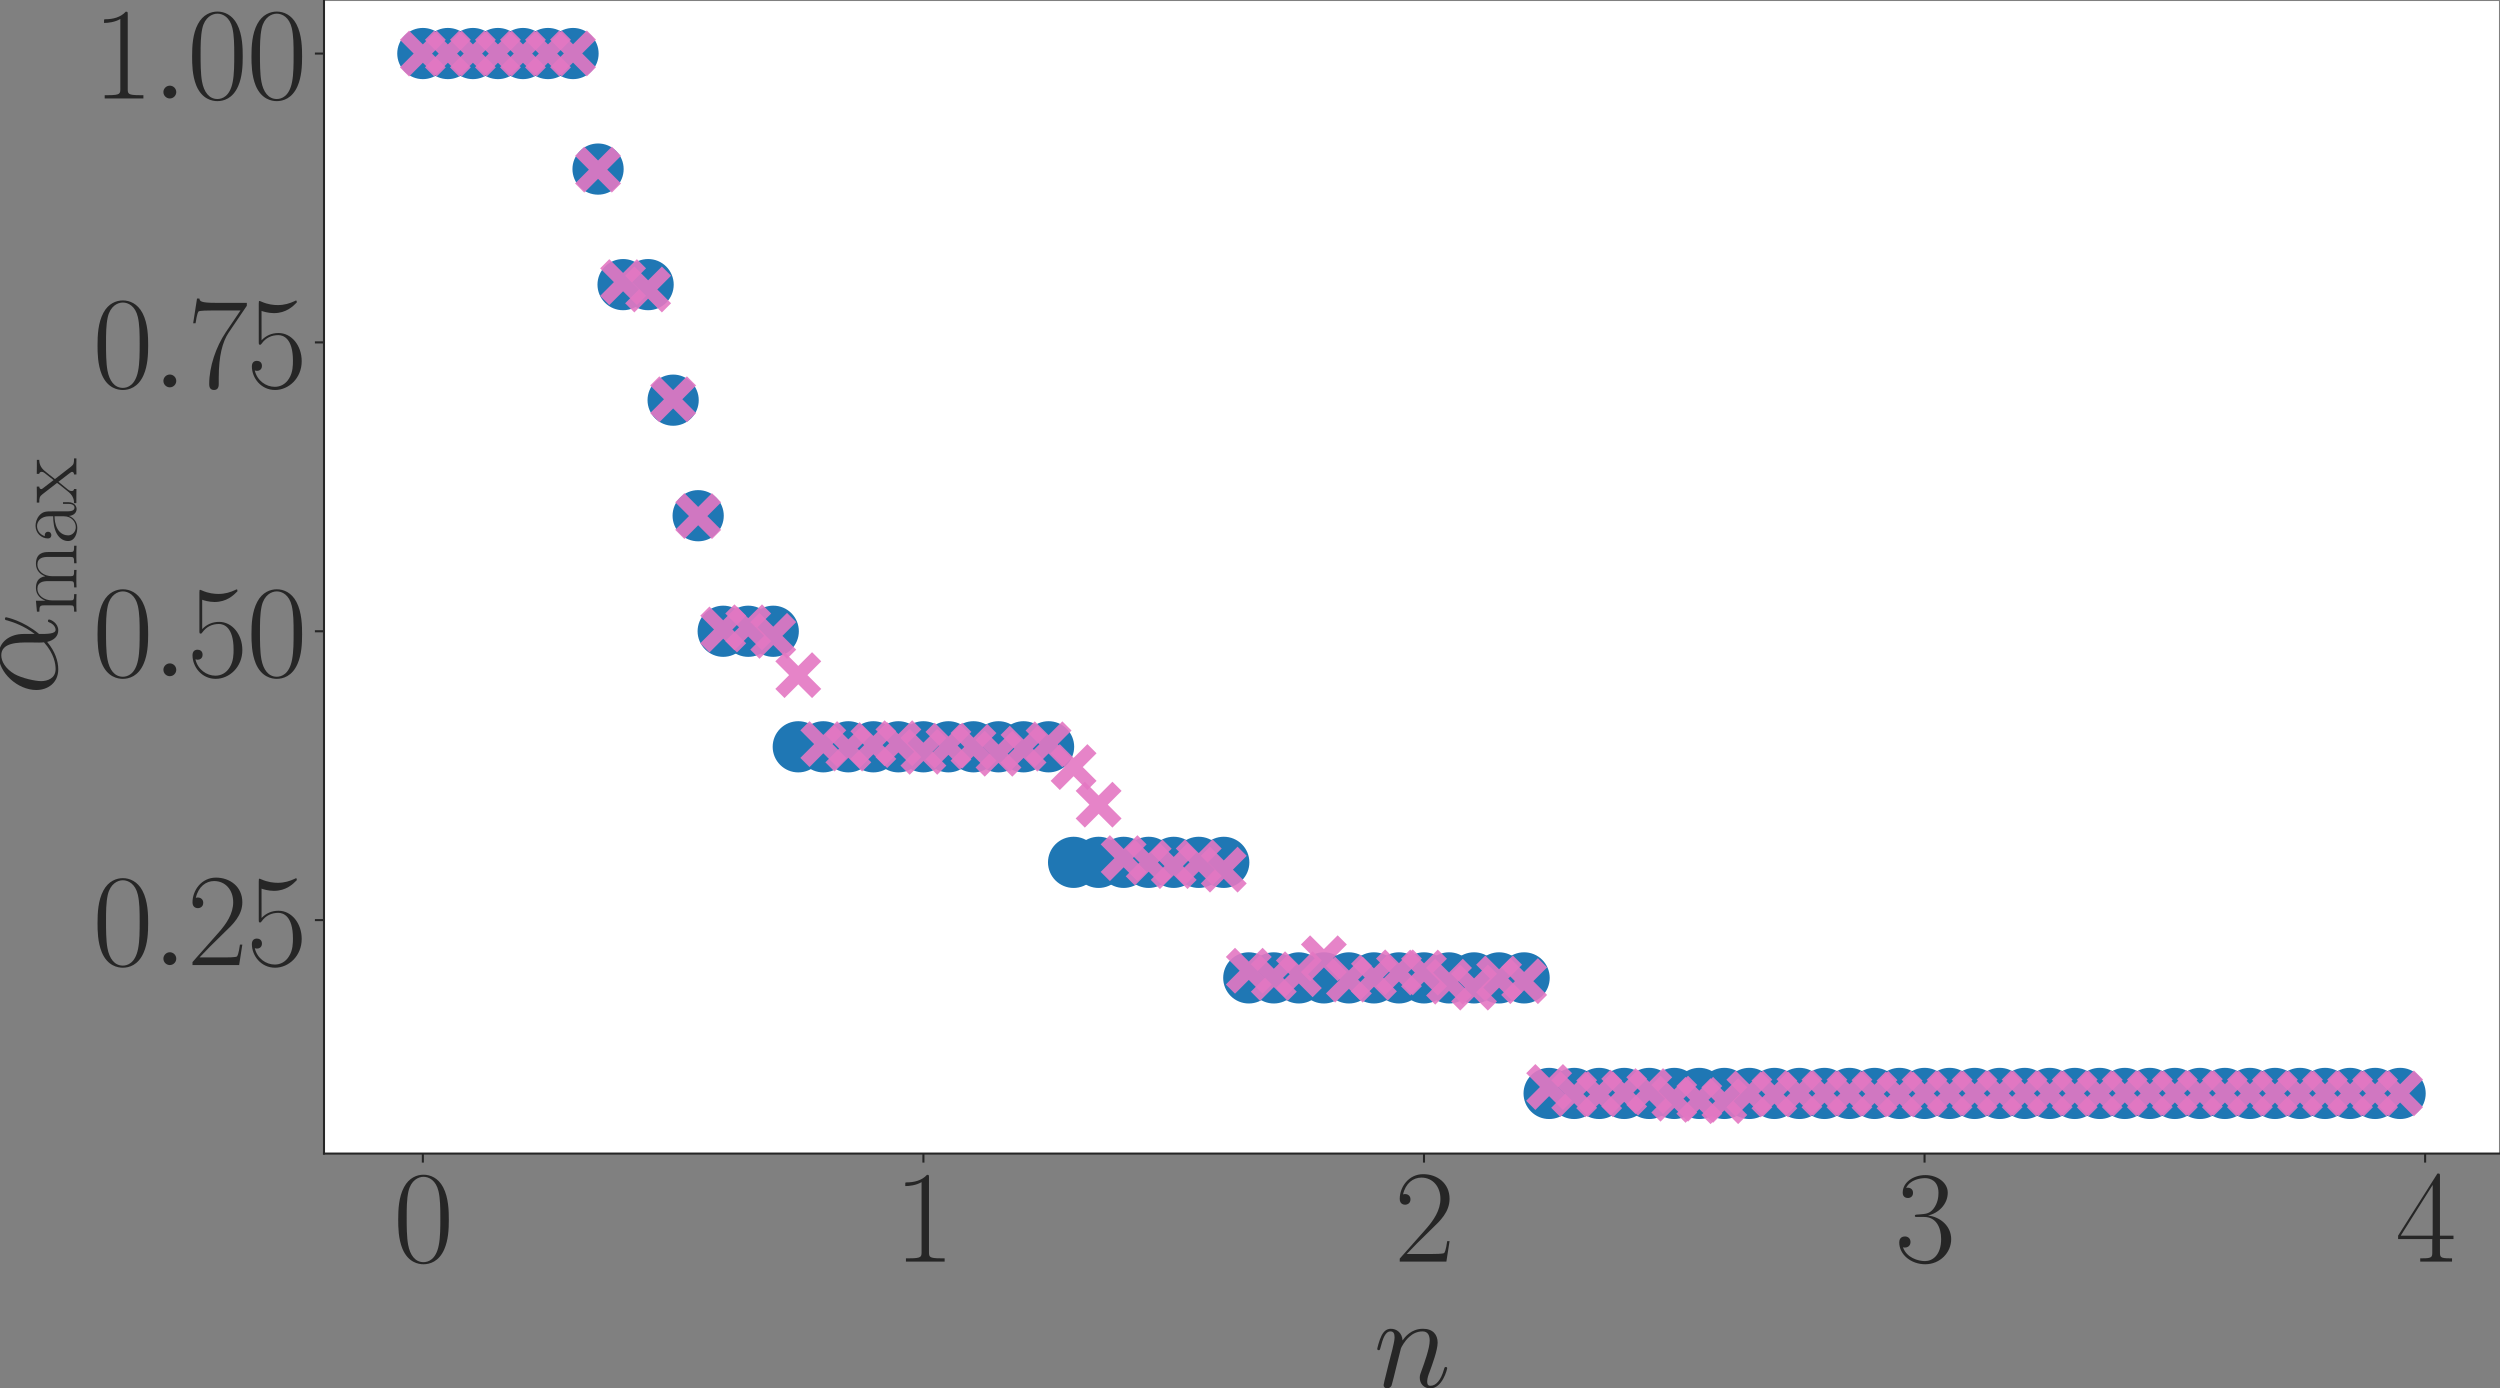 <?xml version="1.0" encoding="UTF-8" standalone="no"?>
<svg
   width="962.083pt"
   height="534.292pt"
   viewBox="0 0 962.083 534.292"
   version="1.1"
   id="svg223"
   sodipodi:docname="actual_vs_gb.svg"
   inkscape:version="1.3.2 (091e20e, 2023-11-25)"
   xmlns:inkscape="http://www.inkscape.org/namespaces/inkscape"
   xmlns:sodipodi="http://sodipodi.sourceforge.net/DTD/sodipodi-0.dtd"
   xmlns:xlink="http://www.w3.org/1999/xlink"
   xmlns="http://www.w3.org/2000/svg"
   xmlns:svg="http://www.w3.org/2000/svg"
   xmlns:rdf="http://www.w3.org/1999/02/22-rdf-syntax-ns#"
   xmlns:cc="http://creativecommons.org/ns#"
   xmlns:dc="http://purl.org/dc/elements/1.1/">
  <rect x="0" y="0" width="962.083" height="534.292" fill="#808080" stroke="none"/>
  <sodipodi:namedview
     id="namedview223"
     pagecolor="#ffffff"
     bordercolor="#000000"
     borderopacity="0.25"
     inkscape:showpageshadow="2"
     inkscape:pageopacity="0.0"
     inkscape:pagecheckerboard="0"
     inkscape:deskcolor="#d1d1d1"
     inkscape:document-units="pt"
     inkscape:zoom="0.30729167"
     inkscape:cx="707.79661"
     inkscape:cy="294.50847"
     inkscape:window-width="1312"
     inkscape:window-height="698"
     inkscape:window-x="0"
     inkscape:window-y="25"
     inkscape:window-maximized="0"
     inkscape:current-layer="svg223" />
  <defs
     id="defs1">
    <style
       type="text/css"
       id="style1">*{stroke-linejoin: round; stroke-linecap: butt}</style>
  </defs>
  <g
     id="figure_1"
     transform="translate(-10.317,-68.72)">
    <g
       id="axes_1">
      <g
         id="patch_2">
        <path
           d="M 135,512.64 H 972 V 69.12 H 135 Z"
           style="fill:#ffffff"
           id="path2" />
      </g>
      <g
         id="matplotlib.axis_1">
        <g
           id="xtick_1">
          <g
             id="line2d_1">
            <defs
               id="defs2">
              <path
                 id="m9ea96ff65d"
                 d="M 0,0 V 3.5"
                 style="stroke:#262626;stroke-width:0.8" />
            </defs>
            <g
               id="g2">
              <use
                 xlink:href="#m9ea96ff65d"
                 x="173.045"
                 y="512.64"
                 style="fill:#262626;stroke:#262626;stroke-width:0.8"
                 id="use2" />
            </g>
          </g>
          <g
             id="text_1">
            <!-- $\mathdefault{0}$ -->
            <g
               style="fill:#262626"
               transform="matrix(0.5,0,0,-0.5,161.623,554.233)"
               id="g3">
              <defs
                 id="defs3">
                <path
                   id="CMR17-30"
                   d="m 2688,2025 c 0,391 -6,1055 -275,1566 -237,448 -615,607 -947,607 -308,0 -698,-140 -941,-601 C 269,3118 243,2524 243,2025 c 0,-364 7,-919 205,-1406 275,-658 768,-747 1018,-747 294,0 742,121 1004,728 192,442 218,959 218,1425 z M 1466,-26 c -410,0 -653,351 -743,838 -70,376 -70,926 -70,1284 0,492 0,901 83,1291 122,542 480,709 730,709 262,0 601,-173 723,-696 83,-364 89,-793 89,-1304 0,-416 0,-927 -76,-1304 C 2067,95 1690,-26 1466,-26 Z"
                   transform="scale(0.016)" />
              </defs>
              <use
                 xlink:href="#CMR17-30"
                 transform="scale(0.996)"
                 id="use3" />
            </g>
          </g>
        </g>
        <g
           id="xtick_2">
          <g
             id="line2d_2">
            <g
               id="g4">
              <use
                 xlink:href="#m9ea96ff65d"
                 x="365.681"
                 y="512.64"
                 style="fill:#262626;stroke:#262626;stroke-width:0.8"
                 id="use4" />
            </g>
          </g>
          <g
             id="text_2">
            <!-- $\mathdefault{1}$ -->
            <g
               style="fill:#262626"
               transform="matrix(0.5,0,0,-0.5,354.258,554.233)"
               id="g5">
              <defs
                 id="defs4">
                <path
                   id="CMR17-31"
                   d="m 1702,4058 c 0,134 -6,134 -96,134 -249,-276 -627,-365 -985,-365 -19,0 -51,0 -58,-19 -6,-13 -6,-26 -6,-160 198,0 531,38 787,191 V 461 C 1344,236 1331,160 781,160 H 589 V 0 c 307,0 627,0 934,0 307,0 627,0 935,0 v 160 h -192 c -551,0 -564,70 -564,298 z"
                   transform="scale(0.016)" />
              </defs>
              <use
                 xlink:href="#CMR17-31"
                 transform="scale(0.996)"
                 id="use5" />
            </g>
          </g>
        </g>
        <g
           id="xtick_3">
          <g
             id="line2d_3">
            <g
               id="g6">
              <use
                 xlink:href="#m9ea96ff65d"
                 x="558.316"
                 y="512.64"
                 style="fill:#262626;stroke:#262626;stroke-width:0.8"
                 id="use6" />
            </g>
          </g>
          <g
             id="text_3">
            <!-- $\mathdefault{2}$ -->
            <g
               style="fill:#262626"
               transform="matrix(0.5,0,0,-0.5,546.893,554.233)"
               id="g7">
              <defs
                 id="defs6">
                <path
                   id="CMR17-32"
                   d="M 2669,989 H 2554 C 2490,536 2438,459 2413,420 2381,369 1920,369 1830,369 H 602 c 230,250 678,703 1222,1228 390,370 845,805 845,1438 0,755 -602,1189 -1274,1189 -704,0 -1133,-620 -1133,-1194 0,-250 186,-282 263,-282 64,0 256,39 256,262 0,197 -167,254 -256,254 -39,0 -77,-6 -103,-19 122,545 493,813 884,813 556,0 921,-441 921,-1023 0,-556 -326,-1035 -691,-1451 L 262,146 V 0 h 2253 z"
                   transform="scale(0.016)" />
              </defs>
              <use
                 xlink:href="#CMR17-32"
                 transform="scale(0.996)"
                 id="use7" />
            </g>
          </g>
        </g>
        <g
           id="xtick_4">
          <g
             id="line2d_4">
            <g
               id="g8">
              <use
                 xlink:href="#m9ea96ff65d"
                 x="750.951"
                 y="512.64"
                 style="fill:#262626;stroke:#262626;stroke-width:0.8"
                 id="use8" />
            </g>
          </g>
          <g
             id="text_4">
            <!-- $\mathdefault{3}$ -->
            <g
               style="fill:#262626"
               transform="matrix(0.5,0,0,-0.5,739.528,554.233)"
               id="g9">
              <defs
                 id="defs8">
                <path
                   id="CMR17-33"
                   d="m 1414,2157 c 570,0 820,-495 820,-1067 C 2234,320 1824,25 1453,25 1114,25 563,194 390,693 c 32,-13 64,-13 96,-13 154,0 269,102 269,268 0,185 -141,268 -269,268 -108,0 -275,-51 -275,-290 0,-591 576,-1054 1255,-1054 710,0 1254,558 1254,1213 0,622 -512,1072 -1120,1142 486,101 954,529 954,1102 0,491 -506,850 -1082,850 -582,0 -1094,-350 -1094,-850 0,-219 166,-257 249,-257 135,0 250,83 250,249 0,165 -115,248 -250,248 -25,0 -57,0 -83,-12 186,402 691,475 915,475 224,0 647,-107 647,-712 0,-177 -26,-492 -244,-770 -192,-246 -409,-246 -620,-266 -32,0 -180,-15 -205,-15 -45,-6 -71,-12 -71,-61 0,-45 7,-51 135,-51 z"
                   transform="scale(0.016)" />
              </defs>
              <use
                 xlink:href="#CMR17-33"
                 transform="scale(0.996)"
                 id="use9" />
            </g>
          </g>
        </g>
        <g
           id="xtick_5">
          <g
             id="line2d_5">
            <g
               id="g10">
              <use
                 xlink:href="#m9ea96ff65d"
                 x="943.586"
                 y="512.64"
                 style="fill:#262626;stroke:#262626;stroke-width:0.8"
                 id="use10" />
            </g>
          </g>
          <g
             id="text_5">
            <!-- $\mathdefault{4}$ -->
            <g
               style="fill:#262626"
               transform="matrix(0.5,0,0,-0.5,932.164,554.233)"
               id="g11">
              <defs
                 id="defs10">
                <path
                   id="CMR17-34"
                   d="m 2150,4122 c 0,134 -6,134 -121,134 L 128,1254 V 1088 H 1779 V 457 c 0,-233 -13,-297 -461,-297 H 1197 V 0 c 205,0 550,0 768,0 217,0 563,0 768,0 v 160 h -122 c -448,0 -461,64 -461,297 v 631 h 653 v 166 H 2150 Z M 1798,3703 V 1254 H 256 Z"
                   transform="scale(0.016)" />
              </defs>
              <use
                 xlink:href="#CMR17-34"
                 transform="scale(0.996)"
                 id="use11" />
            </g>
          </g>
        </g>
        <g
           id="text_6">
          <!-- $n$ -->
          <g
             style="fill:#262626"
             transform="matrix(0.5,0,0,-0.5,538.942,602.514)"
             id="g12">
            <defs
               id="defs11">
              <path
                 id="CMMI12-6e"
                 d="m 1318,1871 c 13,39 173,358 410,562 166,153 384,256 634,256 256,0 345,-192 345,-447 0,-364 -262,-1092 -390,-1437 -58,-154 -90,-237 -90,-352 0,-287 199,-517 506,-517 595,0 819,939 819,977 0,32 -26,58 -64,58 -58,0 -64,-19 -96,-128 C 3245,319 3002,64 2752,64 c -64,0 -166,0 -166,205 0,160 70,352 108,441 128,353 397,1070 397,1435 0,383 -224,671 -710,671 -570,0 -871,-401 -986,-561 -19,363 -281,561 -563,561 -205,0 -346,-121 -454,-338 -116,-230 -205,-613 -205,-639 0,-25 25,-57 70,-57 51,0 58,6 96,153 103,390 218,754 474,754 147,0 198,-103 198,-294 0,-141 -64,-390 -109,-588 L 723,1118 C 698,996 627,709 595,594 550,428 480,128 480,96 480,6 550,-64 646,-64 c 77,0 167,38 218,134 13,32 70,256 102,383 l 141,575 z"
                 transform="scale(0.016)" />
            </defs>
            <use
               xlink:href="#CMMI12-6e"
               transform="scale(0.996)"
               id="use12" />
          </g>
        </g>
      </g>
      <g
         id="matplotlib.axis_2">
        <g
           id="ytick_1">
          <g
             id="line2d_6">
            <defs
               id="defs12">
              <path
                 id="mb4820567de"
                 d="M 0,0 H -3.5"
                 style="stroke:#262626;stroke-width:0.8" />
            </defs>
            <g
               id="g13">
              <use
                 xlink:href="#mb4820567de"
                 x="135"
                 y="422.813"
                 style="fill:#262626;stroke:#262626;stroke-width:0.8"
                 id="use13" />
            </g>
          </g>
          <g
             id="text_7">
            <!-- $\mathdefault{0.25}$ -->
            <g
               style="fill:#262626"
               transform="matrix(0.5,0,0,-0.5,45.916,440.11)"
               id="g17">
              <defs
                 id="defs13">
                <path
                   id="CMMI12-3a"
                   d="M 1178,307 C 1178,492 1024,619 870,619 685,619 557,466 557,313 557,128 710,0 864,0 c 186,0 314,153 314,307 z"
                   transform="scale(0.016)" />
                <path
                   id="CMR17-35"
                   d="m 730,3692 c 64,-26 326,-108 595,-108 595,0 921,327 1107,516 0,57 0,92 -38,92 -7,0 -20,0 -71,-29 -224,-105 -486,-190 -806,-190 -192,0 -480,26 -794,166 -70,32 -83,32 -89,32 -32,0 -39,-7 -39,-134 V 2203 c 0,-114 0,-146 64,-146 32,0 45,13 77,57 205,287 486,408 806,408 224,0 704,-140 704,-1233 0,-204 0,-574 -192,-868 C 1894,159 1645,25 1370,25 947,25 518,320 403,814 c 26,-7 77,-19 103,-19 83,0 243,45 243,243 0,172 -122,242 -243,242 -148,0 -244,-90 -244,-269 0,-557 442,-1139 1120,-1139 660,0 1287,568 1287,1392 0,766 -499,1360 -1120,1360 -327,0 -602,-121 -819,-350 z"
                   transform="scale(0.016)" />
              </defs>
              <use
                 xlink:href="#CMR17-30"
                 transform="scale(0.996)"
                 id="use14" />
              <use
                 xlink:href="#CMMI12-3a"
                 transform="matrix(0.996,0,0,0.996,45.69,0)"
                 id="use15" />
              <use
                 xlink:href="#CMR17-32"
                 transform="matrix(0.996,0,0,0.996,72.788,0)"
                 id="use16" />
              <use
                 xlink:href="#CMR17-35"
                 transform="matrix(0.996,0,0,0.996,118.478,0)"
                 id="use17" />
            </g>
          </g>
        </g>
        <g
           id="ytick_2">
          <g
             id="line2d_7">
            <g
               id="g18">
              <use
                 xlink:href="#mb4820567de"
                 x="135"
                 y="311.65"
                 style="fill:#262626;stroke:#262626;stroke-width:0.8"
                 id="use18" />
            </g>
          </g>
          <g
             id="text_8">
            <!-- $\mathdefault{0.50}$ -->
            <g
               style="fill:#262626"
               transform="matrix(0.5,0,0,-0.5,45.916,328.946)"
               id="g22">
              <use
                 xlink:href="#CMR17-30"
                 transform="scale(0.996)"
                 id="use19" />
              <use
                 xlink:href="#CMMI12-3a"
                 transform="matrix(0.996,0,0,0.996,45.69,0)"
                 id="use20" />
              <use
                 xlink:href="#CMR17-35"
                 transform="matrix(0.996,0,0,0.996,72.788,0)"
                 id="use21" />
              <use
                 xlink:href="#CMR17-30"
                 transform="matrix(0.996,0,0,0.996,118.478,0)"
                 id="use22" />
            </g>
          </g>
        </g>
        <g
           id="ytick_3">
          <g
             id="line2d_8">
            <g
               id="g23">
              <use
                 xlink:href="#mb4820567de"
                 x="135"
                 y="200.487"
                 style="fill:#262626;stroke:#262626;stroke-width:0.8"
                 id="use23" />
            </g>
          </g>
          <g
             id="text_9">
            <!-- $\mathdefault{0.75}$ -->
            <g
               style="fill:#262626"
               transform="matrix(0.5,0,0,-0.5,45.916,217.783)"
               id="g27">
              <defs
                 id="defs23">
                <path
                   id="CMR17-37"
                   d="m 2886,3941 v 140 H 1382 c -748,0 -761,84 -787,207 H 480 L 294,3094 h 116 c 19,121 64,446 140,567 39,51 512,51 621,51 H 2579 L 1869,2661 C 1395,1954 1069,999 1069,165 c 0,-76 0,-293 230,-293 231,0 231,217 231,299 v 294 c 0,1043 179,1731 473,2171 z"
                   transform="scale(0.016)" />
              </defs>
              <use
                 xlink:href="#CMR17-30"
                 transform="scale(0.996)"
                 id="use24" />
              <use
                 xlink:href="#CMMI12-3a"
                 transform="matrix(0.996,0,0,0.996,45.69,0)"
                 id="use25" />
              <use
                 xlink:href="#CMR17-37"
                 transform="matrix(0.996,0,0,0.996,72.788,0)"
                 id="use26" />
              <use
                 xlink:href="#CMR17-35"
                 transform="matrix(0.996,0,0,0.996,118.478,0)"
                 id="use27" />
            </g>
          </g>
        </g>
        <g
           id="ytick_4">
          <g
             id="line2d_9">
            <g
               id="g28">
              <use
                 xlink:href="#mb4820567de"
                 x="135"
                 y="89.323"
                 style="fill:#262626;stroke:#262626;stroke-width:0.8"
                 id="use28" />
            </g>
          </g>
          <g
             id="text_10">
            <!-- $\mathdefault{1.00}$ -->
            <g
               style="fill:#262626"
               transform="matrix(0.5,0,0,-0.5,45.916,106.619)"
               id="g32">
              <use
                 xlink:href="#CMR17-31"
                 transform="scale(0.996)"
                 id="use29" />
              <use
                 xlink:href="#CMMI12-3a"
                 transform="matrix(0.996,0,0,0.996,45.69,0)"
                 id="use30" />
              <use
                 xlink:href="#CMR17-30"
                 transform="matrix(0.996,0,0,0.996,72.788,0)"
                 id="use31" />
              <use
                 xlink:href="#CMR17-30"
                 transform="matrix(0.996,0,0,0.996,118.478,0)"
                 id="use32" />
            </g>
          </g>
        </g>
        <g
           id="text_11">
          <!-- $\alpha_{\mathrm{max}}$ -->
          <g
             style="fill:#262626"
             transform="matrix(0,-0.5,-0.5,0,32.227,336.3)"
             id="g36">
            <defs
               id="defs32">
              <path
                 id="CMMI12-b"
                 d="m 2963,1616 c 0,619 -352,1199 -1030,1199 C 1094,2815 256,1902 256,996 256,441 602,-64 1254,-64 c 397,0 871,153 1325,536 90,-357 288,-536 563,-536 346,0 519,358 519,441 0,57 -45,57 -64,57 -51,0 -58,-19 -77,-70 -58,-160 -205,-300 -358,-300 -199,0 -199,408 -199,798 653,779 807,1584 807,1590 0,58 -52,58 -71,58 -57,0 -64,-19 -89,-134 -84,-281 -250,-779 -647,-1303 z M 2560,626 C 1997,121 1491,64 1267,64 813,64 685,466 685,766 c 0,274 141,926 339,1278 262,447 621,644 909,644 621,0 621,-811 621,-1347 0,-159 -7,-325 -7,-485 0,-128 7,-160 13,-230 z"
                 transform="scale(0.016)" />
              <path
                 id="CMR17-6d"
                 d="m 4326,1933 c 0,319 -57,857 -819,857 -435,0 -736,-294 -851,-639 h -6 c -77,525 -455,639 -813,639 -506,0 -768,-390 -864,-646 h -7 v 646 l -755,-70 v -166 c 378,0 435,-39 435,-346 V 428 C 646,184 621,153 211,153 V -13 C 365,0 646,0 813,0 c 166,0 454,0 608,-13 v 166 c -410,0 -435,25 -435,275 v 1230 c 0,589 358,1030 806,1030 474,0 525,-422 525,-730 V 428 c 0,-244 -26,-275 -435,-275 V -13 c 153,13 435,13 601,13 167,0 455,0 608,-13 v 166 c -409,0 -435,25 -435,275 v 1230 c 0,589 358,1030 806,1030 474,0 525,-422 525,-730 V 428 c 0,-244 -25,-275 -435,-275 V -13 c 154,13 435,13 602,13 166,0 454,0 608,-13 v 166 c -410,0 -436,25 -436,275 z"
                 transform="scale(0.016)" />
              <path
                 id="CMR17-61"
                 d="m 2304,1653 c 0,419 0,641 -269,890 -237,209 -512,273 -729,273 -506,0 -871,-409 -871,-845 0,-243 192,-243 231,-243 83,0 230,50 230,226 0,158 -122,227 -230,227 -26,0 -58,-7 -77,-13 134,424 480,546 704,546 320,0 672,-285 672,-829 V 1600 C 1587,1600 1133,1549 774,1357 371,1133 256,813 256,570 256,77 832,-64 1171,-64 c 352,0 679,203 819,575 13,-278 192,-529 474,-529 134,0 474,88 474,585 V 920 H 2822 V 562 c 0,-384 -172,-434 -256,-434 -262,0 -262,330 -262,610 z M 1965,870 C 1965,317 1568,38 1216,38 896,38 646,275 646,570 c 0,191 84,530 455,735 307,173 659,199 864,199 z"
                 transform="scale(0.016)" />
              <path
                 id="CMR17-78"
                 d="m 1664,1477 c 192,249 410,529 589,739 211,242 454,344 736,344 v 166 c -109,0 -333,0 -448,0 -173,0 -371,0 -519,6 v -166 c 90,-13 141,-77 141,-166 0,-115 -64,-185 -96,-229 l -473,-598 -564,733 c -57,70 -57,82 -57,114 0,77 64,140 173,140 v 172 c -154,-6 -429,-6 -589,-6 -173,0 -378,0 -519,6 v -172 c 346,0 423,-26 576,-217 l 736,-948 c 13,-13 45,-51 45,-70 C 1395,1299 838,619 768,530 480,185 179,160 6,160 V 0 c 109,0 333,0 448,0 128,0 410,0 525,-6 v 166 c -38,6 -141,19 -141,165 0,115 52,185 109,261 l 531,650 557,-724 c 51,-70 128,-166 128,-211 0,-90 -77,-141 -179,-141 V -6 c 154,6 429,6 589,6 173,0 377,0 518,-6 v 166 c -320,0 -416,12 -569,210 z"
                 transform="scale(0.016)" />
            </defs>
            <use
               xlink:href="#CMMI12-b"
               transform="scale(0.996)"
               id="use33" />
            <use
               xlink:href="#CMR17-6d"
               transform="matrix(0.697,0,0,0.697,62.047,-14.944)"
               id="use34" />
            <use
               xlink:href="#CMR17-61"
               transform="matrix(0.697,0,0,0.697,115.89,-14.944)"
               id="use35" />
            <use
               xlink:href="#CMR17-78"
               transform="matrix(0.697,0,0,0.697,147.873,-14.944)"
               id="use36" />
          </g>
        </g>
      </g>
      <g
         id="PathCollection_1">
        <defs
           id="defs36">
          <path
             id="mb19cdaca20"
             d="m 0,9.354 c 2.481,0 4.86,-0.986 6.614,-2.74 C 8.369,4.86 9.354,2.481 9.354,0 c 0,-2.481 -0.986,-4.86 -2.74,-6.614 C 4.86,-8.369 2.481,-9.354 0,-9.354 c -2.481,0 -4.86,0.986 -6.614,2.74 -1.754,1.754 -2.74,4.134 -2.74,6.614 0,2.481 0.986,4.86 2.74,6.614 C -4.86,8.369 -2.481,9.354 0,9.354 Z"
             style="stroke:#1f77b4" />
        </defs>
        <g
           clip-path="url(#pf249c90416)"
           id="g116">
          <use
             xlink:href="#mb19cdaca20"
             x="173.045"
             y="89.323"
             style="fill:#1f77b4;stroke:#1f77b4"
             id="use37" />
          <use
             xlink:href="#mb19cdaca20"
             x="182.677"
             y="89.323"
             style="fill:#1f77b4;stroke:#1f77b4"
             id="use38" />
          <use
             xlink:href="#mb19cdaca20"
             x="192.309"
             y="89.323"
             style="fill:#1f77b4;stroke:#1f77b4"
             id="use39" />
          <use
             xlink:href="#mb19cdaca20"
             x="201.941"
             y="89.323"
             style="fill:#1f77b4;stroke:#1f77b4"
             id="use40" />
          <use
             xlink:href="#mb19cdaca20"
             x="211.572"
             y="89.323"
             style="fill:#1f77b4;stroke:#1f77b4"
             id="use41" />
          <use
             xlink:href="#mb19cdaca20"
             x="221.204"
             y="89.323"
             style="fill:#1f77b4;stroke:#1f77b4"
             id="use42" />
          <use
             xlink:href="#mb19cdaca20"
             x="230.836"
             y="89.323"
             style="fill:#1f77b4;stroke:#1f77b4"
             id="use43" />
          <use
             xlink:href="#mb19cdaca20"
             x="240.468"
             y="133.788"
             style="fill:#1f77b4;stroke:#1f77b4"
             id="use44" />
          <use
             xlink:href="#mb19cdaca20"
             x="250.1"
             y="178.254"
             style="fill:#1f77b4;stroke:#1f77b4"
             id="use45" />
          <use
             xlink:href="#mb19cdaca20"
             x="259.731"
             y="178.254"
             style="fill:#1f77b4;stroke:#1f77b4"
             id="use46" />
          <use
             xlink:href="#mb19cdaca20"
             x="269.363"
             y="222.719"
             style="fill:#1f77b4;stroke:#1f77b4"
             id="use47" />
          <use
             xlink:href="#mb19cdaca20"
             x="278.995"
             y="267.185"
             style="fill:#1f77b4;stroke:#1f77b4"
             id="use48" />
          <use
             xlink:href="#mb19cdaca20"
             x="288.627"
             y="311.65"
             style="fill:#1f77b4;stroke:#1f77b4"
             id="use49" />
          <use
             xlink:href="#mb19cdaca20"
             x="298.258"
             y="311.65"
             style="fill:#1f77b4;stroke:#1f77b4"
             id="use50" />
          <use
             xlink:href="#mb19cdaca20"
             x="307.89"
             y="311.65"
             style="fill:#1f77b4;stroke:#1f77b4"
             id="use51" />
          <use
             xlink:href="#mb19cdaca20"
             x="317.522"
             y="356.115"
             style="fill:#1f77b4;stroke:#1f77b4"
             id="use52" />
          <use
             xlink:href="#mb19cdaca20"
             x="327.154"
             y="356.115"
             style="fill:#1f77b4;stroke:#1f77b4"
             id="use53" />
          <use
             xlink:href="#mb19cdaca20"
             x="336.785"
             y="356.115"
             style="fill:#1f77b4;stroke:#1f77b4"
             id="use54" />
          <use
             xlink:href="#mb19cdaca20"
             x="346.417"
             y="356.115"
             style="fill:#1f77b4;stroke:#1f77b4"
             id="use55" />
          <use
             xlink:href="#mb19cdaca20"
             x="356.049"
             y="356.115"
             style="fill:#1f77b4;stroke:#1f77b4"
             id="use56" />
          <use
             xlink:href="#mb19cdaca20"
             x="365.681"
             y="356.115"
             style="fill:#1f77b4;stroke:#1f77b4"
             id="use57" />
          <use
             xlink:href="#mb19cdaca20"
             x="375.312"
             y="356.115"
             style="fill:#1f77b4;stroke:#1f77b4"
             id="use58" />
          <use
             xlink:href="#mb19cdaca20"
             x="384.944"
             y="356.115"
             style="fill:#1f77b4;stroke:#1f77b4"
             id="use59" />
          <use
             xlink:href="#mb19cdaca20"
             x="394.576"
             y="356.115"
             style="fill:#1f77b4;stroke:#1f77b4"
             id="use60" />
          <use
             xlink:href="#mb19cdaca20"
             x="404.208"
             y="356.115"
             style="fill:#1f77b4;stroke:#1f77b4"
             id="use61" />
          <use
             xlink:href="#mb19cdaca20"
             x="413.839"
             y="356.115"
             style="fill:#1f77b4;stroke:#1f77b4"
             id="use62" />
          <use
             xlink:href="#mb19cdaca20"
             x="423.471"
             y="400.581"
             style="fill:#1f77b4;stroke:#1f77b4"
             id="use63" />
          <use
             xlink:href="#mb19cdaca20"
             x="433.103"
             y="400.581"
             style="fill:#1f77b4;stroke:#1f77b4"
             id="use64" />
          <use
             xlink:href="#mb19cdaca20"
             x="442.735"
             y="400.581"
             style="fill:#1f77b4;stroke:#1f77b4"
             id="use65" />
          <use
             xlink:href="#mb19cdaca20"
             x="452.367"
             y="400.581"
             style="fill:#1f77b4;stroke:#1f77b4"
             id="use66" />
          <use
             xlink:href="#mb19cdaca20"
             x="461.998"
             y="400.581"
             style="fill:#1f77b4;stroke:#1f77b4"
             id="use67" />
          <use
             xlink:href="#mb19cdaca20"
             x="471.63"
             y="400.581"
             style="fill:#1f77b4;stroke:#1f77b4"
             id="use68" />
          <use
             xlink:href="#mb19cdaca20"
             x="481.262"
             y="400.581"
             style="fill:#1f77b4;stroke:#1f77b4"
             id="use69" />
          <use
             xlink:href="#mb19cdaca20"
             x="490.894"
             y="445.046"
             style="fill:#1f77b4;stroke:#1f77b4"
             id="use70" />
          <use
             xlink:href="#mb19cdaca20"
             x="500.525"
             y="445.046"
             style="fill:#1f77b4;stroke:#1f77b4"
             id="use71" />
          <use
             xlink:href="#mb19cdaca20"
             x="510.157"
             y="445.046"
             style="fill:#1f77b4;stroke:#1f77b4"
             id="use72" />
          <use
             xlink:href="#mb19cdaca20"
             x="519.789"
             y="445.046"
             style="fill:#1f77b4;stroke:#1f77b4"
             id="use73" />
          <use
             xlink:href="#mb19cdaca20"
             x="529.421"
             y="445.046"
             style="fill:#1f77b4;stroke:#1f77b4"
             id="use74" />
          <use
             xlink:href="#mb19cdaca20"
             x="539.052"
             y="445.046"
             style="fill:#1f77b4;stroke:#1f77b4"
             id="use75" />
          <use
             xlink:href="#mb19cdaca20"
             x="548.684"
             y="445.046"
             style="fill:#1f77b4;stroke:#1f77b4"
             id="use76" />
          <use
             xlink:href="#mb19cdaca20"
             x="558.316"
             y="445.046"
             style="fill:#1f77b4;stroke:#1f77b4"
             id="use77" />
          <use
             xlink:href="#mb19cdaca20"
             x="567.948"
             y="445.046"
             style="fill:#1f77b4;stroke:#1f77b4"
             id="use78" />
          <use
             xlink:href="#mb19cdaca20"
             x="577.579"
             y="445.046"
             style="fill:#1f77b4;stroke:#1f77b4"
             id="use79" />
          <use
             xlink:href="#mb19cdaca20"
             x="587.211"
             y="445.046"
             style="fill:#1f77b4;stroke:#1f77b4"
             id="use80" />
          <use
             xlink:href="#mb19cdaca20"
             x="596.843"
             y="445.046"
             style="fill:#1f77b4;stroke:#1f77b4"
             id="use81" />
          <use
             xlink:href="#mb19cdaca20"
             x="606.475"
             y="489.511"
             style="fill:#1f77b4;stroke:#1f77b4"
             id="use82" />
          <use
             xlink:href="#mb19cdaca20"
             x="616.106"
             y="489.511"
             style="fill:#1f77b4;stroke:#1f77b4"
             id="use83" />
          <use
             xlink:href="#mb19cdaca20"
             x="625.738"
             y="489.511"
             style="fill:#1f77b4;stroke:#1f77b4"
             id="use84" />
          <use
             xlink:href="#mb19cdaca20"
             x="635.37"
             y="489.511"
             style="fill:#1f77b4;stroke:#1f77b4"
             id="use85" />
          <use
             xlink:href="#mb19cdaca20"
             x="645.002"
             y="489.511"
             style="fill:#1f77b4;stroke:#1f77b4"
             id="use86" />
          <use
             xlink:href="#mb19cdaca20"
             x="654.633"
             y="489.511"
             style="fill:#1f77b4;stroke:#1f77b4"
             id="use87" />
          <use
             xlink:href="#mb19cdaca20"
             x="664.265"
             y="489.511"
             style="fill:#1f77b4;stroke:#1f77b4"
             id="use88" />
          <use
             xlink:href="#mb19cdaca20"
             x="673.897"
             y="489.511"
             style="fill:#1f77b4;stroke:#1f77b4"
             id="use89" />
          <use
             xlink:href="#mb19cdaca20"
             x="683.529"
             y="489.511"
             style="fill:#1f77b4;stroke:#1f77b4"
             id="use90" />
          <use
             xlink:href="#mb19cdaca20"
             x="693.161"
             y="489.511"
             style="fill:#1f77b4;stroke:#1f77b4"
             id="use91" />
          <use
             xlink:href="#mb19cdaca20"
             x="702.792"
             y="489.511"
             style="fill:#1f77b4;stroke:#1f77b4"
             id="use92" />
          <use
             xlink:href="#mb19cdaca20"
             x="712.424"
             y="489.511"
             style="fill:#1f77b4;stroke:#1f77b4"
             id="use93" />
          <use
             xlink:href="#mb19cdaca20"
             x="722.056"
             y="489.511"
             style="fill:#1f77b4;stroke:#1f77b4"
             id="use94" />
          <use
             xlink:href="#mb19cdaca20"
             x="731.688"
             y="489.511"
             style="fill:#1f77b4;stroke:#1f77b4"
             id="use95" />
          <use
             xlink:href="#mb19cdaca20"
             x="741.319"
             y="489.511"
             style="fill:#1f77b4;stroke:#1f77b4"
             id="use96" />
          <use
             xlink:href="#mb19cdaca20"
             x="750.951"
             y="489.511"
             style="fill:#1f77b4;stroke:#1f77b4"
             id="use97" />
          <use
             xlink:href="#mb19cdaca20"
             x="760.583"
             y="489.511"
             style="fill:#1f77b4;stroke:#1f77b4"
             id="use98" />
          <use
             xlink:href="#mb19cdaca20"
             x="770.215"
             y="489.511"
             style="fill:#1f77b4;stroke:#1f77b4"
             id="use99" />
          <use
             xlink:href="#mb19cdaca20"
             x="779.846"
             y="489.511"
             style="fill:#1f77b4;stroke:#1f77b4"
             id="use100" />
          <use
             xlink:href="#mb19cdaca20"
             x="789.478"
             y="489.511"
             style="fill:#1f77b4;stroke:#1f77b4"
             id="use101" />
          <use
             xlink:href="#mb19cdaca20"
             x="799.11"
             y="489.511"
             style="fill:#1f77b4;stroke:#1f77b4"
             id="use102" />
          <use
             xlink:href="#mb19cdaca20"
             x="808.742"
             y="489.511"
             style="fill:#1f77b4;stroke:#1f77b4"
             id="use103" />
          <use
             xlink:href="#mb19cdaca20"
             x="818.373"
             y="489.511"
             style="fill:#1f77b4;stroke:#1f77b4"
             id="use104" />
          <use
             xlink:href="#mb19cdaca20"
             x="828.005"
             y="489.511"
             style="fill:#1f77b4;stroke:#1f77b4"
             id="use105" />
          <use
             xlink:href="#mb19cdaca20"
             x="837.637"
             y="489.511"
             style="fill:#1f77b4;stroke:#1f77b4"
             id="use106" />
          <use
             xlink:href="#mb19cdaca20"
             x="847.269"
             y="489.511"
             style="fill:#1f77b4;stroke:#1f77b4"
             id="use107" />
          <use
             xlink:href="#mb19cdaca20"
             x="856.9"
             y="489.511"
             style="fill:#1f77b4;stroke:#1f77b4"
             id="use108" />
          <use
             xlink:href="#mb19cdaca20"
             x="866.532"
             y="489.511"
             style="fill:#1f77b4;stroke:#1f77b4"
             id="use109" />
          <use
             xlink:href="#mb19cdaca20"
             x="876.164"
             y="489.511"
             style="fill:#1f77b4;stroke:#1f77b4"
             id="use110" />
          <use
             xlink:href="#mb19cdaca20"
             x="885.796"
             y="489.511"
             style="fill:#1f77b4;stroke:#1f77b4"
             id="use111" />
          <use
             xlink:href="#mb19cdaca20"
             x="895.427"
             y="489.511"
             style="fill:#1f77b4;stroke:#1f77b4"
             id="use112" />
          <use
             xlink:href="#mb19cdaca20"
             x="905.059"
             y="489.511"
             style="fill:#1f77b4;stroke:#1f77b4"
             id="use113" />
          <use
             xlink:href="#mb19cdaca20"
             x="914.691"
             y="489.511"
             style="fill:#1f77b4;stroke:#1f77b4"
             id="use114" />
          <use
             xlink:href="#mb19cdaca20"
             x="924.323"
             y="489.511"
             style="fill:#1f77b4;stroke:#1f77b4"
             id="use115" />
          <use
             xlink:href="#mb19cdaca20"
             x="933.955"
             y="489.511"
             style="fill:#1f77b4;stroke:#1f77b4"
             id="use116" />
        </g>
      </g>
      <g
         id="PathCollection_2">
        <defs
           id="defs116">
          <path
             id="m11c35aee8e"
             d="M -7.071,7.071 7.071,-7.071 m -14.142,0 14.142,14.142"
             style="stroke:#e377c2;stroke-width:5;stroke-opacity:0.9" />
        </defs>
        <g
           clip-path="url(#pf249c90416)"
           id="g196">
          <use
             xlink:href="#m11c35aee8e"
             x="173.045"
             y="89.34"
             style="fill:#e377c2;fill-opacity:0.9;stroke:#e377c2;stroke-width:5;stroke-opacity:0.9"
             id="use117" />
          <use
             xlink:href="#m11c35aee8e"
             x="182.677"
             y="89.34"
             style="fill:#e377c2;fill-opacity:0.9;stroke:#e377c2;stroke-width:5;stroke-opacity:0.9"
             id="use118" />
          <use
             xlink:href="#m11c35aee8e"
             x="192.309"
             y="89.34"
             style="fill:#e377c2;fill-opacity:0.9;stroke:#e377c2;stroke-width:5;stroke-opacity:0.9"
             id="use119" />
          <use
             xlink:href="#m11c35aee8e"
             x="201.941"
             y="89.34"
             style="fill:#e377c2;fill-opacity:0.9;stroke:#e377c2;stroke-width:5;stroke-opacity:0.9"
             id="use120" />
          <use
             xlink:href="#m11c35aee8e"
             x="211.572"
             y="89.34"
             style="fill:#e377c2;fill-opacity:0.9;stroke:#e377c2;stroke-width:5;stroke-opacity:0.9"
             id="use121" />
          <use
             xlink:href="#m11c35aee8e"
             x="221.204"
             y="89.34"
             style="fill:#e377c2;fill-opacity:0.9;stroke:#e377c2;stroke-width:5;stroke-opacity:0.9"
             id="use122" />
          <use
             xlink:href="#m11c35aee8e"
             x="230.836"
             y="89.28"
             style="fill:#e377c2;fill-opacity:0.9;stroke:#e377c2;stroke-width:5;stroke-opacity:0.9"
             id="use123" />
          <use
             xlink:href="#m11c35aee8e"
             x="240.468"
             y="134.006"
             style="fill:#e377c2;fill-opacity:0.9;stroke:#e377c2;stroke-width:5;stroke-opacity:0.9"
             id="use124" />
          <use
             xlink:href="#m11c35aee8e"
             x="250.1"
             y="177.286"
             style="fill:#e377c2;fill-opacity:0.9;stroke:#e377c2;stroke-width:5;stroke-opacity:0.9"
             id="use125" />
          <use
             xlink:href="#m11c35aee8e"
             x="259.731"
             y="180.127"
             style="fill:#e377c2;fill-opacity:0.9;stroke:#e377c2;stroke-width:5;stroke-opacity:0.9"
             id="use126" />
          <use
             xlink:href="#m11c35aee8e"
             x="269.363"
             y="222.374"
             style="fill:#e377c2;fill-opacity:0.9;stroke:#e377c2;stroke-width:5;stroke-opacity:0.9"
             id="use127" />
          <use
             xlink:href="#m11c35aee8e"
             x="278.995"
             y="267.326"
             style="fill:#e377c2;fill-opacity:0.9;stroke:#e377c2;stroke-width:5;stroke-opacity:0.9"
             id="use128" />
          <use
             xlink:href="#m11c35aee8e"
             x="288.627"
             y="310.97"
             style="fill:#e377c2;fill-opacity:0.9;stroke:#e377c2;stroke-width:5;stroke-opacity:0.9"
             id="use129" />
          <use
             xlink:href="#m11c35aee8e"
             x="298.258"
             y="310.13"
             style="fill:#e377c2;fill-opacity:0.9;stroke:#e377c2;stroke-width:5;stroke-opacity:0.9"
             id="use130" />
          <use
             xlink:href="#m11c35aee8e"
             x="307.89"
             y="313.42"
             style="fill:#e377c2;fill-opacity:0.9;stroke:#e377c2;stroke-width:5;stroke-opacity:0.9"
             id="use131" />
          <use
             xlink:href="#m11c35aee8e"
             x="317.522"
             y="328.532"
             style="fill:#e377c2;fill-opacity:0.9;stroke:#e377c2;stroke-width:5;stroke-opacity:0.9"
             id="use132" />
          <use
             xlink:href="#m11c35aee8e"
             x="327.154"
             y="355.076"
             style="fill:#e377c2;fill-opacity:0.9;stroke:#e377c2;stroke-width:5;stroke-opacity:0.9"
             id="use133" />
          <use
             xlink:href="#m11c35aee8e"
             x="336.785"
             y="356.789"
             style="fill:#e377c2;fill-opacity:0.9;stroke:#e377c2;stroke-width:5;stroke-opacity:0.9"
             id="use134" />
          <use
             xlink:href="#m11c35aee8e"
             x="346.417"
             y="355.46"
             style="fill:#e377c2;fill-opacity:0.9;stroke:#e377c2;stroke-width:5;stroke-opacity:0.9"
             id="use135" />
          <use
             xlink:href="#m11c35aee8e"
             x="356.049"
             y="354.749"
             style="fill:#e377c2;fill-opacity:0.9;stroke:#e377c2;stroke-width:5;stroke-opacity:0.9"
             id="use136" />
          <use
             xlink:href="#m11c35aee8e"
             x="365.681"
             y="358.048"
             style="fill:#e377c2;fill-opacity:0.9;stroke:#e377c2;stroke-width:5;stroke-opacity:0.9"
             id="use137" />
          <use
             xlink:href="#m11c35aee8e"
             x="375.312"
             y="355.678"
             style="fill:#e377c2;fill-opacity:0.9;stroke:#e377c2;stroke-width:5;stroke-opacity:0.9"
             id="use138" />
          <use
             xlink:href="#m11c35aee8e"
             x="384.944"
             y="356.141"
             style="fill:#e377c2;fill-opacity:0.9;stroke:#e377c2;stroke-width:5;stroke-opacity:0.9"
             id="use139" />
          <use
             xlink:href="#m11c35aee8e"
             x="394.576"
             y="358.785"
             style="fill:#e377c2;fill-opacity:0.9;stroke:#e377c2;stroke-width:5;stroke-opacity:0.9"
             id="use140" />
          <use
             xlink:href="#m11c35aee8e"
             x="404.208"
             y="356.839"
             style="fill:#e377c2;fill-opacity:0.9;stroke:#e377c2;stroke-width:5;stroke-opacity:0.9"
             id="use141" />
          <use
             xlink:href="#m11c35aee8e"
             x="413.839"
             y="355.157"
             style="fill:#e377c2;fill-opacity:0.9;stroke:#e377c2;stroke-width:5;stroke-opacity:0.9"
             id="use142" />
          <use
             xlink:href="#m11c35aee8e"
             x="423.471"
             y="363.916"
             style="fill:#e377c2;fill-opacity:0.9;stroke:#e377c2;stroke-width:5;stroke-opacity:0.9"
             id="use143" />
          <use
             xlink:href="#m11c35aee8e"
             x="433.103"
             y="378.387"
             style="fill:#e377c2;fill-opacity:0.9;stroke:#e377c2;stroke-width:5;stroke-opacity:0.9"
             id="use144" />
          <use
             xlink:href="#m11c35aee8e"
             x="442.735"
             y="398.959"
             style="fill:#e377c2;fill-opacity:0.9;stroke:#e377c2;stroke-width:5;stroke-opacity:0.9"
             id="use145" />
          <use
             xlink:href="#m11c35aee8e"
             x="452.367"
             y="400.64"
             style="fill:#e377c2;fill-opacity:0.9;stroke:#e377c2;stroke-width:5;stroke-opacity:0.9"
             id="use146" />
          <use
             xlink:href="#m11c35aee8e"
             x="461.998"
             y="402.025"
             style="fill:#e377c2;fill-opacity:0.9;stroke:#e377c2;stroke-width:5;stroke-opacity:0.9"
             id="use147" />
          <use
             xlink:href="#m11c35aee8e"
             x="471.63"
             y="400.561"
             style="fill:#e377c2;fill-opacity:0.9;stroke:#e377c2;stroke-width:5;stroke-opacity:0.9"
             id="use148" />
          <use
             xlink:href="#m11c35aee8e"
             x="481.262"
             y="403.382"
             style="fill:#e377c2;fill-opacity:0.9;stroke:#e377c2;stroke-width:5;stroke-opacity:0.9"
             id="use149" />
          <use
             xlink:href="#m11c35aee8e"
             x="490.894"
             y="442.288"
             style="fill:#e377c2;fill-opacity:0.9;stroke:#e377c2;stroke-width:5;stroke-opacity:0.9"
             id="use150" />
          <use
             xlink:href="#m11c35aee8e"
             x="500.525"
             y="445.056"
             style="fill:#e377c2;fill-opacity:0.9;stroke:#e377c2;stroke-width:5;stroke-opacity:0.9"
             id="use151" />
          <use
             xlink:href="#m11c35aee8e"
             x="510.157"
             y="443.651"
             style="fill:#e377c2;fill-opacity:0.9;stroke:#e377c2;stroke-width:5;stroke-opacity:0.9"
             id="use152" />
          <use
             xlink:href="#m11c35aee8e"
             x="519.789"
             y="437.495"
             style="fill:#e377c2;fill-opacity:0.9;stroke:#e377c2;stroke-width:5;stroke-opacity:0.9"
             id="use153" />
          <use
             xlink:href="#m11c35aee8e"
             x="529.421"
             y="445.717"
             style="fill:#e377c2;fill-opacity:0.9;stroke:#e377c2;stroke-width:5;stroke-opacity:0.9"
             id="use154" />
          <use
             xlink:href="#m11c35aee8e"
             x="539.052"
             y="444.925"
             style="fill:#e377c2;fill-opacity:0.9;stroke:#e377c2;stroke-width:5;stroke-opacity:0.9"
             id="use155" />
          <use
             xlink:href="#m11c35aee8e"
             x="548.684"
             y="442.916"
             style="fill:#e377c2;fill-opacity:0.9;stroke:#e377c2;stroke-width:5;stroke-opacity:0.9"
             id="use156" />
          <use
             xlink:href="#m11c35aee8e"
             x="558.316"
             y="442.99"
             style="fill:#e377c2;fill-opacity:0.9;stroke:#e377c2;stroke-width:5;stroke-opacity:0.9"
             id="use157" />
          <use
             xlink:href="#m11c35aee8e"
             x="567.948"
             y="446.514"
             style="fill:#e377c2;fill-opacity:0.9;stroke:#e377c2;stroke-width:5;stroke-opacity:0.9"
             id="use158" />
          <use
             xlink:href="#m11c35aee8e"
             x="577.579"
             y="448.786"
             style="fill:#e377c2;fill-opacity:0.9;stroke:#e377c2;stroke-width:5;stroke-opacity:0.9"
             id="use159" />
          <use
             xlink:href="#m11c35aee8e"
             x="587.211"
             y="445.273"
             style="fill:#e377c2;fill-opacity:0.9;stroke:#e377c2;stroke-width:5;stroke-opacity:0.9"
             id="use160" />
          <use
             xlink:href="#m11c35aee8e"
             x="596.843"
             y="446.298"
             style="fill:#e377c2;fill-opacity:0.9;stroke:#e377c2;stroke-width:5;stroke-opacity:0.9"
             id="use161" />
          <use
             xlink:href="#m11c35aee8e"
             x="606.475"
             y="487.03"
             style="fill:#e377c2;fill-opacity:0.9;stroke:#e377c2;stroke-width:5;stroke-opacity:0.9"
             id="use162" />
          <use
             xlink:href="#m11c35aee8e"
             x="616.106"
             y="489.737"
             style="fill:#e377c2;fill-opacity:0.9;stroke:#e377c2;stroke-width:5;stroke-opacity:0.9"
             id="use163" />
          <use
             xlink:href="#m11c35aee8e"
             x="625.738"
             y="489.855"
             style="fill:#e377c2;fill-opacity:0.9;stroke:#e377c2;stroke-width:5;stroke-opacity:0.9"
             id="use164" />
          <use
             xlink:href="#m11c35aee8e"
             x="635.37"
             y="489.202"
             style="fill:#e377c2;fill-opacity:0.9;stroke:#e377c2;stroke-width:5;stroke-opacity:0.9"
             id="use165" />
          <use
             xlink:href="#m11c35aee8e"
             x="645.002"
             y="488.607"
             style="fill:#e377c2;fill-opacity:0.9;stroke:#e377c2;stroke-width:5;stroke-opacity:0.9"
             id="use166" />
          <use
             xlink:href="#m11c35aee8e"
             x="654.633"
             y="491.534"
             style="fill:#e377c2;fill-opacity:0.9;stroke:#e377c2;stroke-width:5;stroke-opacity:0.9"
             id="use167" />
          <use
             xlink:href="#m11c35aee8e"
             x="664.265"
             y="491.981"
             style="fill:#e377c2;fill-opacity:0.9;stroke:#e377c2;stroke-width:5;stroke-opacity:0.9"
             id="use168" />
          <use
             xlink:href="#m11c35aee8e"
             x="673.897"
             y="492.48"
             style="fill:#e377c2;fill-opacity:0.9;stroke:#e377c2;stroke-width:5;stroke-opacity:0.9"
             id="use169" />
          <use
             xlink:href="#m11c35aee8e"
             x="683.529"
             y="489.531"
             style="fill:#e377c2;fill-opacity:0.9;stroke:#e377c2;stroke-width:5;stroke-opacity:0.9"
             id="use170" />
          <use
             xlink:href="#m11c35aee8e"
             x="693.161"
             y="489.905"
             style="fill:#e377c2;fill-opacity:0.9;stroke:#e377c2;stroke-width:5;stroke-opacity:0.9"
             id="use171" />
          <use
             xlink:href="#m11c35aee8e"
             x="702.792"
             y="489.366"
             style="fill:#e377c2;fill-opacity:0.9;stroke:#e377c2;stroke-width:5;stroke-opacity:0.9"
             id="use172" />
          <use
             xlink:href="#m11c35aee8e"
             x="712.424"
             y="489.533"
             style="fill:#e377c2;fill-opacity:0.9;stroke:#e377c2;stroke-width:5;stroke-opacity:0.9"
             id="use173" />
          <use
             xlink:href="#m11c35aee8e"
             x="722.056"
             y="489.524"
             style="fill:#e377c2;fill-opacity:0.9;stroke:#e377c2;stroke-width:5;stroke-opacity:0.9"
             id="use174" />
          <use
             xlink:href="#m11c35aee8e"
             x="731.688"
             y="489.702"
             style="fill:#e377c2;fill-opacity:0.9;stroke:#e377c2;stroke-width:5;stroke-opacity:0.9"
             id="use175" />
          <use
             xlink:href="#m11c35aee8e"
             x="741.319"
             y="489.899"
             style="fill:#e377c2;fill-opacity:0.9;stroke:#e377c2;stroke-width:5;stroke-opacity:0.9"
             id="use176" />
          <use
             xlink:href="#m11c35aee8e"
             x="750.951"
             y="489.534"
             style="fill:#e377c2;fill-opacity:0.9;stroke:#e377c2;stroke-width:5;stroke-opacity:0.9"
             id="use177" />
          <use
             xlink:href="#m11c35aee8e"
             x="760.583"
             y="489.535"
             style="fill:#e377c2;fill-opacity:0.9;stroke:#e377c2;stroke-width:5;stroke-opacity:0.9"
             id="use178" />
          <use
             xlink:href="#m11c35aee8e"
             x="770.215"
             y="489.482"
             style="fill:#e377c2;fill-opacity:0.9;stroke:#e377c2;stroke-width:5;stroke-opacity:0.9"
             id="use179" />
          <use
             xlink:href="#m11c35aee8e"
             x="779.846"
             y="489.483"
             style="fill:#e377c2;fill-opacity:0.9;stroke:#e377c2;stroke-width:5;stroke-opacity:0.9"
             id="use180" />
          <use
             xlink:href="#m11c35aee8e"
             x="789.478"
             y="489.494"
             style="fill:#e377c2;fill-opacity:0.9;stroke:#e377c2;stroke-width:5;stroke-opacity:0.9"
             id="use181" />
          <use
             xlink:href="#m11c35aee8e"
             x="799.11"
             y="489.495"
             style="fill:#e377c2;fill-opacity:0.9;stroke:#e377c2;stroke-width:5;stroke-opacity:0.9"
             id="use182" />
          <use
             xlink:href="#m11c35aee8e"
             x="808.742"
             y="489.491"
             style="fill:#e377c2;fill-opacity:0.9;stroke:#e377c2;stroke-width:5;stroke-opacity:0.9"
             id="use183" />
          <use
             xlink:href="#m11c35aee8e"
             x="818.373"
             y="489.544"
             style="fill:#e377c2;fill-opacity:0.9;stroke:#e377c2;stroke-width:5;stroke-opacity:0.9"
             id="use184" />
          <use
             xlink:href="#m11c35aee8e"
             x="828.005"
             y="489.431"
             style="fill:#e377c2;fill-opacity:0.9;stroke:#e377c2;stroke-width:5;stroke-opacity:0.9"
             id="use185" />
          <use
             xlink:href="#m11c35aee8e"
             x="837.637"
             y="489.471"
             style="fill:#e377c2;fill-opacity:0.9;stroke:#e377c2;stroke-width:5;stroke-opacity:0.9"
             id="use186" />
          <use
             xlink:href="#m11c35aee8e"
             x="847.269"
             y="489.442"
             style="fill:#e377c2;fill-opacity:0.9;stroke:#e377c2;stroke-width:5;stroke-opacity:0.9"
             id="use187" />
          <use
             xlink:href="#m11c35aee8e"
             x="856.9"
             y="489.324"
             style="fill:#e377c2;fill-opacity:0.9;stroke:#e377c2;stroke-width:5;stroke-opacity:0.9"
             id="use188" />
          <use
             xlink:href="#m11c35aee8e"
             x="866.532"
             y="489.481"
             style="fill:#e377c2;fill-opacity:0.9;stroke:#e377c2;stroke-width:5;stroke-opacity:0.9"
             id="use189" />
          <use
             xlink:href="#m11c35aee8e"
             x="876.164"
             y="489.486"
             style="fill:#e377c2;fill-opacity:0.9;stroke:#e377c2;stroke-width:5;stroke-opacity:0.9"
             id="use190" />
          <use
             xlink:href="#m11c35aee8e"
             x="885.796"
             y="489.528"
             style="fill:#e377c2;fill-opacity:0.9;stroke:#e377c2;stroke-width:5;stroke-opacity:0.9"
             id="use191" />
          <use
             xlink:href="#m11c35aee8e"
             x="895.427"
             y="489.486"
             style="fill:#e377c2;fill-opacity:0.9;stroke:#e377c2;stroke-width:5;stroke-opacity:0.9"
             id="use192" />
          <use
             xlink:href="#m11c35aee8e"
             x="905.059"
             y="489.485"
             style="fill:#e377c2;fill-opacity:0.9;stroke:#e377c2;stroke-width:5;stroke-opacity:0.9"
             id="use193" />
          <use
             xlink:href="#m11c35aee8e"
             x="914.691"
             y="489.494"
             style="fill:#e377c2;fill-opacity:0.9;stroke:#e377c2;stroke-width:5;stroke-opacity:0.9"
             id="use194" />
          <use
             xlink:href="#m11c35aee8e"
             x="924.323"
             y="489.487"
             style="fill:#e377c2;fill-opacity:0.9;stroke:#e377c2;stroke-width:5;stroke-opacity:0.9"
             id="use195" />
          <use
             xlink:href="#m11c35aee8e"
             x="933.955"
             y="489.487"
             style="fill:#e377c2;fill-opacity:0.9;stroke:#e377c2;stroke-width:5;stroke-opacity:0.9"
             id="use196" />
        </g>
      </g>
      <g
         id="patch_3">
        <path
           d="M 135,512.64 V 69.12"
           style="fill:none;stroke:#262626;stroke-width:0.8;stroke-linecap:square;stroke-linejoin:miter"
           id="path196" />
      </g>
      <g
         id="patch_5">
        <path
           d="M 135,512.64 H 972"
           style="fill:none;stroke:#262626;stroke-width:0.8;stroke-linecap:square;stroke-linejoin:miter"
           id="path198" />
      </g>
    </g>
  </g>
  <defs
     id="defs223">
    <clipPath
       id="pf249c90416">
      <rect
         x="135"
         y="69.12"
         width="837"
         height="443.52"
         id="rect223" />
    </clipPath>
  </defs>
</svg>
